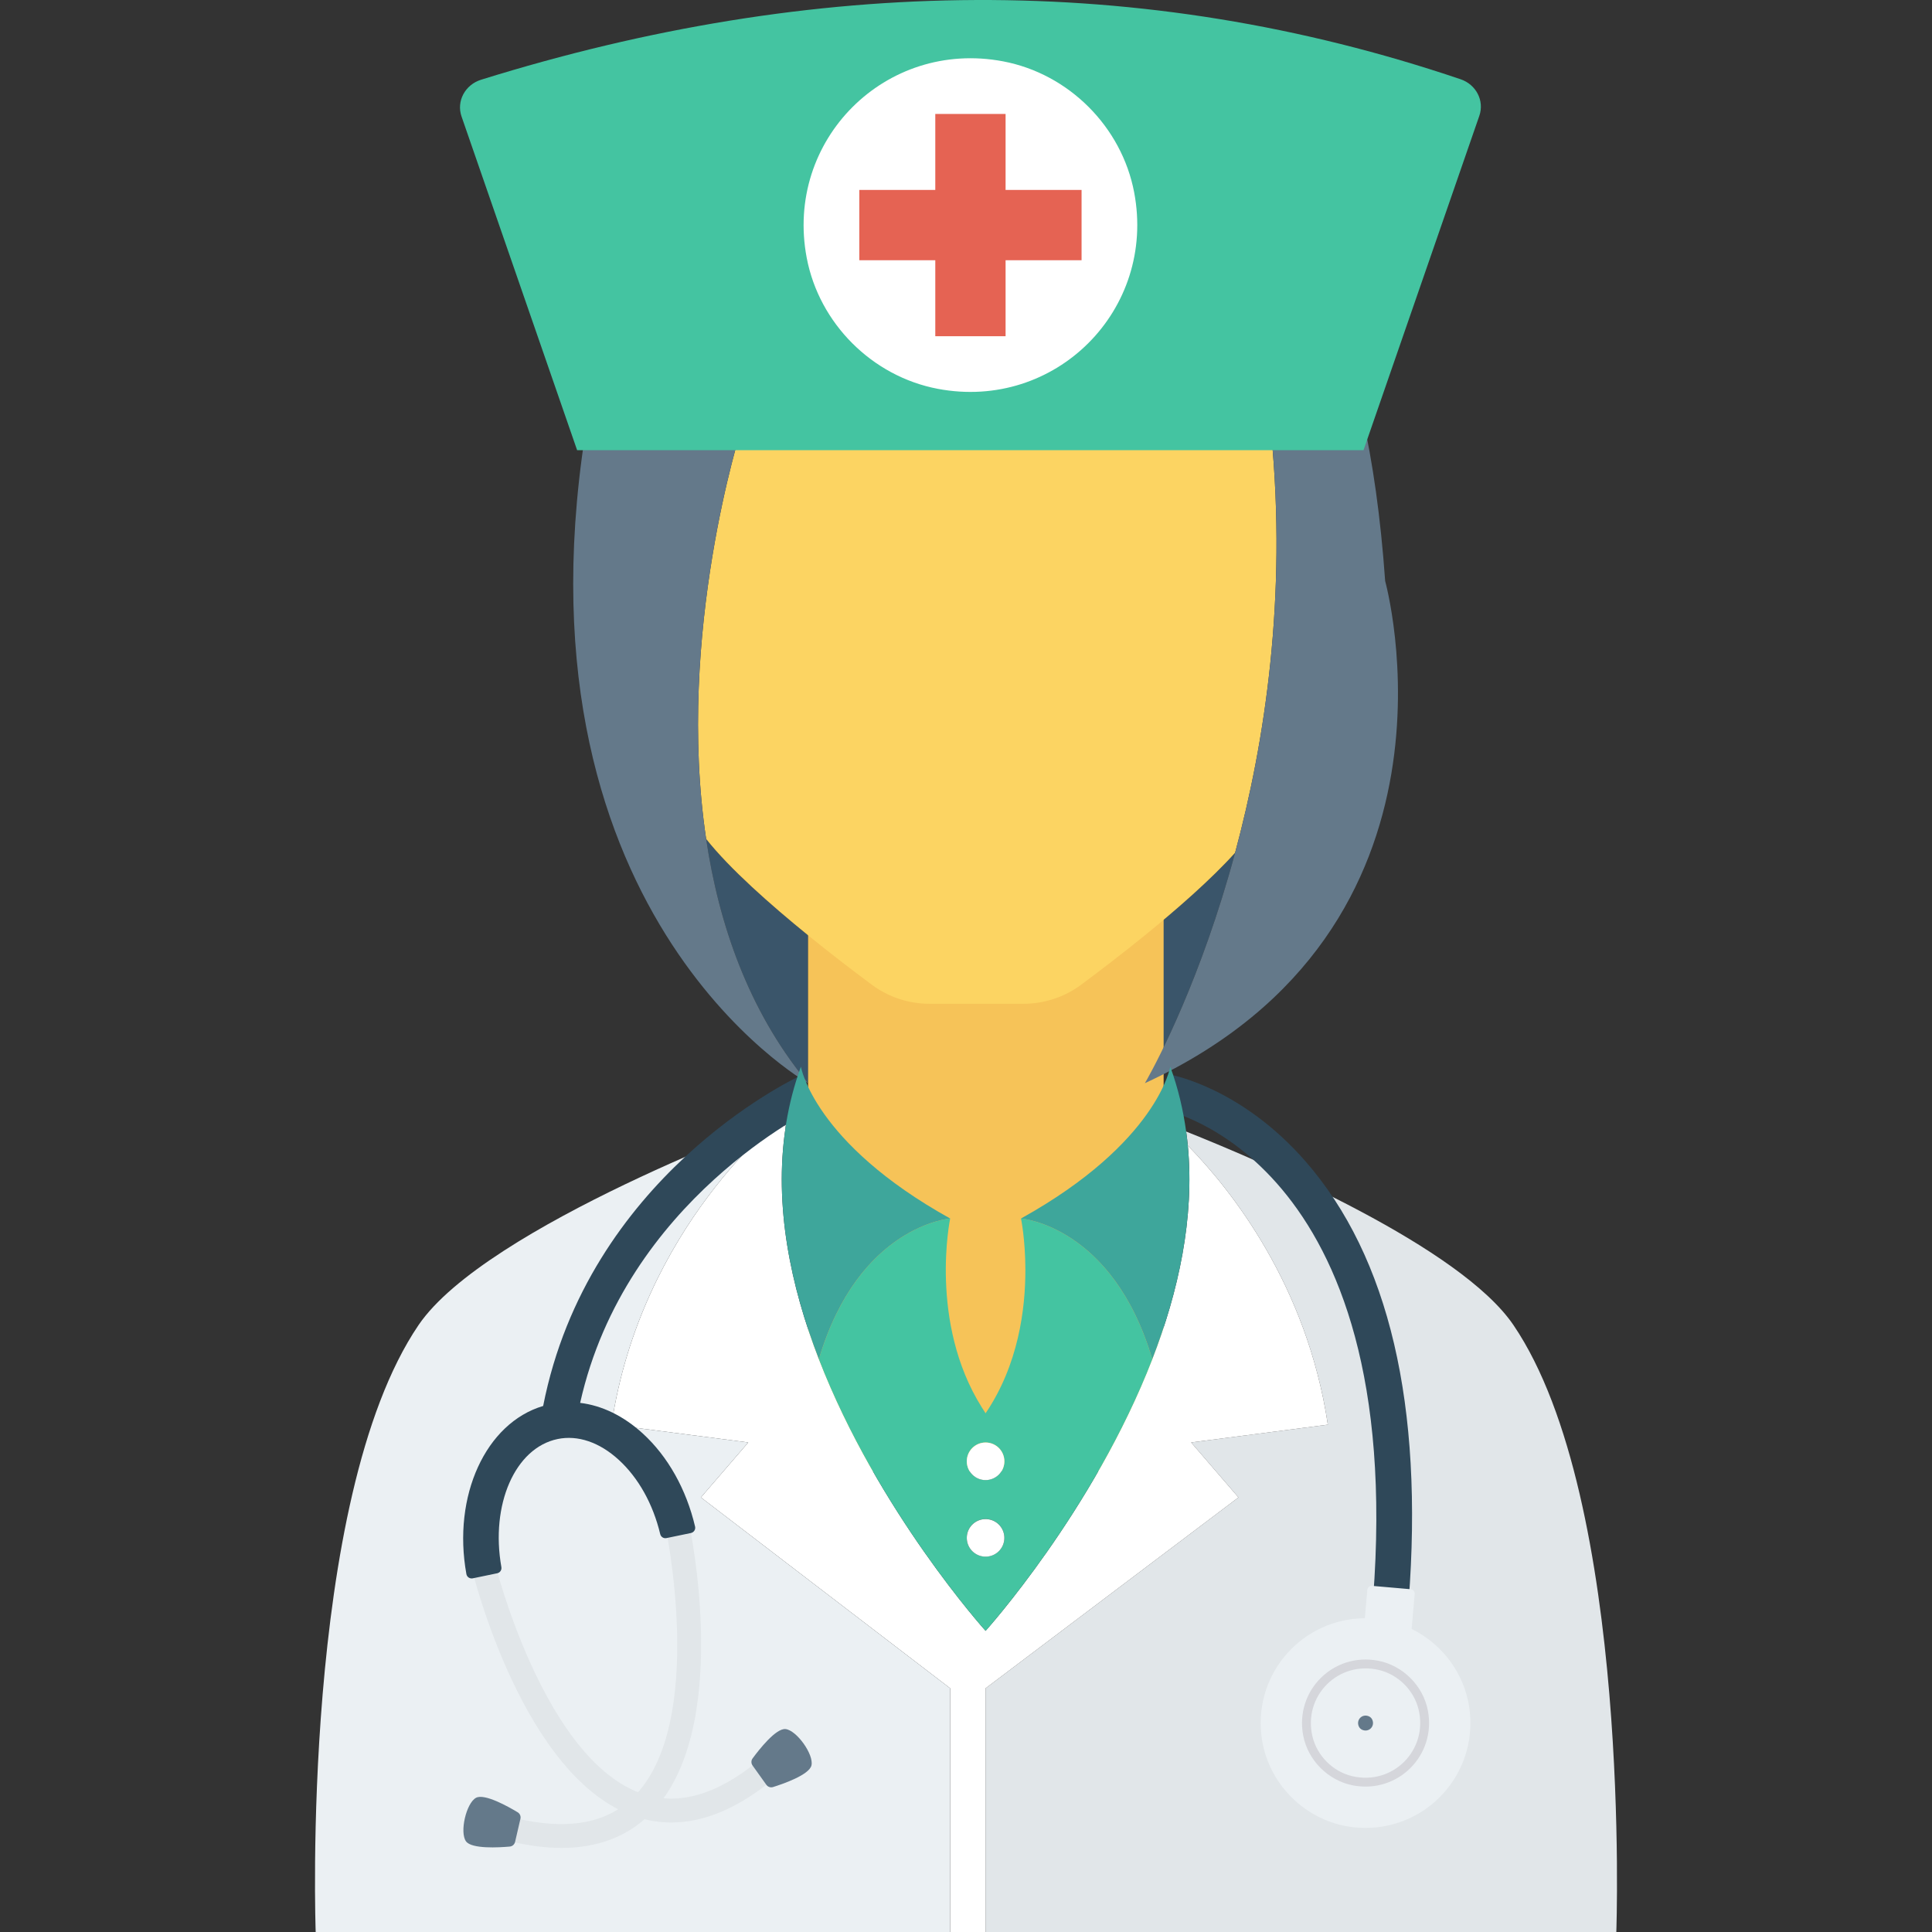 <?xml version="1.0" encoding="iso-8859-1"?>
<!-- Generator: Adobe Illustrator 19.0.0, SVG Export Plug-In . SVG Version: 6.00 Build 0)  -->
<svg xmlns="http://www.w3.org/2000/svg" xmlns:xlink="http://www.w3.org/1999/xlink" version="1.1" id="Capa_1" x="0px" y="0px" viewBox="0 0 409.6 409.6" style="enable-background:new 0 0 409.6 409.6;" xml:space="preserve">
<rect x="0" y="0" width="409.6" height="409.6" fill="#333333" stroke="none"/>
<g>
	<path style="fill:#3A556A;" d="M171.318,198.293c-8.024-6.515-16.633-14.129-21.609-20.42c2.7,18.083,8.939,36.184,21.166,51.212   c0.148,0.139,0.294,0.283,0.443,0.421V198.293z"/>
	<path style="fill:#3A556A;" d="M242.727,198.293v30.936c0.172-0.16,0.34-0.323,0.51-0.485c2.239-4.017,11.477-21.464,18.616-47.95   C256.777,186.431,249.544,192.758,242.727,198.293z"/>
</g>
<path style="fill:#F6C358;" d="M246.697,170.756c-5.418,5.178-10.583,9.798-14.325,13.065c-3.698,3.229-8.239,4.976-12.922,4.976  h-20.883c-4.683,0-9.225-1.747-12.923-4.976c-3.741-3.266-8.907-7.887-14.325-13.065v38.776v0.166v102.241h75.379V209.698v-0.511  V170.756z"/>
<path style="fill:#FCD462;" d="M171.318,198.293c5.133,4.168,10.027,7.888,13.571,10.517c3.503,2.599,7.805,4.006,12.242,4.006  h19.784c4.436,0,8.739-1.406,12.242-4.006c3.544-2.63,8.438-6.349,13.57-10.517c6.817-5.535,14.05-11.862,19.126-17.5  c6.336-23.51,11.014-54.132,7.662-88.791h-19.377l-15.293-22.4l-11.175,21.223h-66.466c0,0-14.001,43.464-7.494,87.047  C154.685,184.164,163.295,191.778,171.318,198.293z"/>
<path style="fill:#64798A;" d="M293.664,123.177c-7.646-108.816-61.76-89.405-61.76-89.405  C148.38,2.009,124.852,87.298,124.852,87.298c-18.55,105.767,46.467,142.343,46.467,142.343c-0.152-0.183-0.293-0.371-0.443-0.555  c-12.227-15.028-18.466-33.129-21.166-51.212c-6.508-43.583,7.494-87.047,7.494-87.047h66.466l11.175-21.223l15.293,22.4h19.377  c3.352,34.659-1.326,65.281-7.662,88.791c-7.139,26.486-16.376,43.933-18.616,47.95c-0.328,0.587-0.51,0.897-0.51,0.897  C314.135,196.701,293.664,123.177,293.664,123.177z"/>
<path style="fill:#E1E6E9;" d="M320.876,280.942c-11.21-16.52-52.264-34.204-69.401-41.046c0.136,0.987,0.257,1.973,0.351,2.962  c9.111,9.326,25.242,29.521,29.689,59.185l-28.983,3.768l10.033,11.651l-53.613,40.471V409.6h133.72  C342.672,409.6,345.994,317.958,320.876,280.942z"/>
<path style="fill:#FFFFFF;" d="M262.566,317.463l-10.033-11.651l28.983-3.768c-4.447-29.664-20.577-49.86-29.689-59.185  c1.464,15.373-2,31.012-7.533,45.304c-12.471,32.222-35.342,57.591-35.342,57.591s-22.871-25.37-35.341-57.591  c-5.99-15.477-9.558-32.532-7.062-49.12l-0.827-2.082l0,0l0,0c-0.003,0.002-29.775,23.056-36.075,65.083l28.983,3.768  l-10.033,11.651l52.848,40.471V409.6h0.765h5.946h0.796v-51.666L262.566,317.463z"/>
<g>
	<path style="fill:#EBF0F3;" d="M166.678,238.122l-0.956-1.162l0,0l0.827,2.082C166.596,238.735,166.629,238.428,166.678,238.122z"/>
	<path style="fill:#EBF0F3;" d="M148.597,317.463l10.033-11.651l-28.983-3.768c6.3-42.027,36.072-65.081,36.075-65.083   c-0.012,0.005-62.718,22.939-76.998,43.981C63.607,317.958,66.928,409.6,66.928,409.6h134.517v-51.666L148.597,317.463z"/>
</g>
<path style="fill:#44C4A1;" d="M173.611,288.162c12.471,32.222,35.341,57.591,35.341,57.591s22.871-25.37,35.342-57.591  c-8.42-28.366-27.833-29.829-27.833-29.829s0.914,4.371,0.929,10.81c0.02,8.354-1.471,20.189-8.438,30.486  c-0.278-0.41-0.536-0.825-0.796-1.24c-11.315-18.023-6.712-40.057-6.712-40.057S182.032,259.797,173.611,288.162z M208.953,305.812  c2.202,0,3.986,1.784,3.986,3.985c0,2.202-1.784,3.986-3.986,3.986c-2.201,0-3.985-1.784-3.985-3.986  C204.967,307.596,206.751,305.812,208.953,305.812z M208.953,322.043c2.202,0,3.986,1.784,3.986,3.986s-1.784,3.986-3.986,3.986  c-2.201,0-3.985-1.784-3.985-3.986S206.751,322.043,208.953,322.043z"/>
<g>
	<circle style="fill:#FFFFFF;" cx="208.952" cy="309.811" r="3.983"/>
	<circle style="fill:#FFFFFF;" cx="208.952" cy="326.042" r="3.983"/>
</g>
<g>
	<path style="fill:#E1E6E9;" d="M142.321,386.384c-2.567,0-5.097-0.416-7.585-1.247c-23.696-7.926-34.4-51.212-34.844-53.051   l4.9-1.184c0.102,0.424,10.488,42.418,31.547,49.456c7.473,2.495,15.676,0.144,24.366-7.004l3.202,3.893   C156.514,383.328,149.282,386.384,142.321,386.384z"/>
	<path style="fill:#E1E6E9;" d="M119.05,391.773c-3.397,0-7.066-0.472-10.998-1.415l1.177-4.9   c10.945,2.626,19.343,1.157,24.974-4.361c15.858-15.54,6.825-57.847,6.731-58.272l4.923-1.079   c0.407,1.847,9.719,45.454-8.122,62.946C132.927,389.407,126.668,391.773,119.05,391.773z"/>
</g>
<g>
	<path style="fill:#2F4859;" d="M136.262,303.9c-4.07-3.716-8.63-5.919-13.265-6.48c9.64-43.091,49.363-62.26,49.776-62.454   l-3.208-6.846c-1.853,0.867-44.898,21.559-54.411,69.955c-12.163,3.606-19.272,19.042-16.274,35.648   c0.113,0.621,0.729,1.027,1.347,0.898l5.198-1.08c0.6-0.124,0.976-0.706,0.87-1.308c-2.342-13.216,2.877-25.267,11.922-27.146   c4.274-0.888,8.869,0.675,12.947,4.397c4.181,3.819,7.285,9.381,8.805,15.753c0.142,0.596,0.718,0.978,1.318,0.853l5.199-1.08   c0.618-0.129,1.022-0.744,0.878-1.359C145.507,315.746,141.591,308.765,136.262,303.9z"/>
	<path style="fill:#2F4859;" d="M276.79,246.227c-13.535-15.521-28.142-18.294-28.756-18.405l-1.337,7.442   c0.517,0.093,51.587,10.353,44.406,103.702l7.538,0.581C301.843,297.924,294.491,266.527,276.79,246.227z"/>
</g>
<g>
	<path style="fill:#64798A;" d="M166.536,366.578c-2.04-0.208-5.628,4.377-6.983,6.222c-0.328,0.445-0.327,1.048-0.005,1.498   l2.922,4.09c0.322,0.45,0.891,0.646,1.419,0.481c2.184-0.685,7.684-2.593,8.148-4.59   C172.575,371.973,168.89,366.818,166.536,366.578z"/>
	<path style="fill:#64798A;" d="M98.791,390.372c1.195,1.667,7.006,1.32,9.286,1.115c0.55-0.05,1.001-0.45,1.126-0.988l1.131-4.898   c0.124-0.539-0.106-1.096-0.58-1.382c-1.958-1.184-7.029-4.042-8.835-3.068C98.837,382.275,97.413,388.449,98.791,390.372z"/>
</g>
<path style="fill:#EBF0F3;" d="M299.277,345.355l0.648-7.412c0.046-0.515-0.336-0.968-0.85-1.014l-8.178-0.714  c-0.515-0.046-0.968,0.336-1.013,0.85l-0.526,6.012c-13.051,0.087-23.434,11.411-21.939,24.786  c1.138,10.179,9.369,18.401,19.548,19.529c13.416,1.486,24.772-8.976,24.772-22.091C311.739,356.534,306.65,348.974,299.277,345.355  z"/>
<path style="fill:#D5D6DB;" d="M302.726,362.663c-1-5.271-5.313-9.583-10.584-10.582c-9.491-1.799-17.656,6.369-15.855,15.861  c1,5.27,5.31,9.58,10.581,10.579C296.36,380.322,304.527,372.153,302.726,362.663z"/>
<path style="fill:#EBF0F3;" d="M300.75,362.419c-0.978-4.056-4.304-7.382-8.359-8.36c-8.63-2.081-16.209,5.495-14.128,14.127  c0.977,4.057,4.304,7.384,8.361,8.361C295.254,378.626,302.83,371.048,300.75,362.419z"/>
<path style="fill:#64798A;" d="M290.923,364.565c0.655,1.425-0.726,2.808-2.153,2.154c-0.288-0.132-0.548-0.392-0.68-0.679  c-0.654-1.427,0.729-2.809,2.155-2.153C290.531,364.018,290.791,364.277,290.923,364.565z"/>
<g>
	<path style="fill:#3EA69B;" d="M173.611,288.162c8.421-28.366,27.833-29.829,27.833-29.829   c-28.962-16.09-31.644-32.18-31.644-32.18c-1.443,3.939-2.461,7.94-3.123,11.969c-0.05,0.306-0.082,0.613-0.129,0.921   C164.053,255.63,167.621,272.686,173.611,288.162z"/>
	<path style="fill:#3EA69B;" d="M244.294,288.162c5.532-14.292,8.996-29.931,7.533-45.304c-0.095-0.989-0.216-1.976-0.351-2.962   c-0.638-4.628-1.716-9.226-3.371-13.743c0,0-2.682,16.09-31.644,32.18C216.461,258.333,235.874,259.797,244.294,288.162z"/>
</g>
<path style="fill:#44C4A1;" d="M309.653,16.8C241.956-6.114,172.675-5.112,102.004,16.9c-3.406,1.061-5.279,4.549-4.153,7.798  l24.501,70.742h166.726l24.554-70.894C314.734,21.361,312.962,17.92,309.653,16.8z"/>
<path style="fill:#FFFFFF;" d="M240.455,40.796c-2.639-13.923-13.868-25.151-27.791-27.79c-24.92-4.723-46.361,16.719-41.637,41.639  c2.639,13.922,13.867,25.149,27.789,27.789C223.736,87.157,245.179,65.715,240.455,40.796z"/>
<polygon style="fill:#E56353;" points="229.302,40.268 213.192,40.268 213.192,24.159 198.289,24.159 198.289,40.268   182.181,40.268 182.181,55.172 198.289,55.172 198.289,71.281 213.192,71.281 213.192,55.172 229.302,55.172 "/>
<g>
</g>
<g>
</g>
<g>
</g>
<g>
</g>
<g>
</g>
<g>
</g>
<g>
</g>
<g>
</g>
<g>
</g>
<g>
</g>
<g>
</g>
<g>
</g>
<g>
</g>
<g>
</g>
<g>
</g>
</svg>
